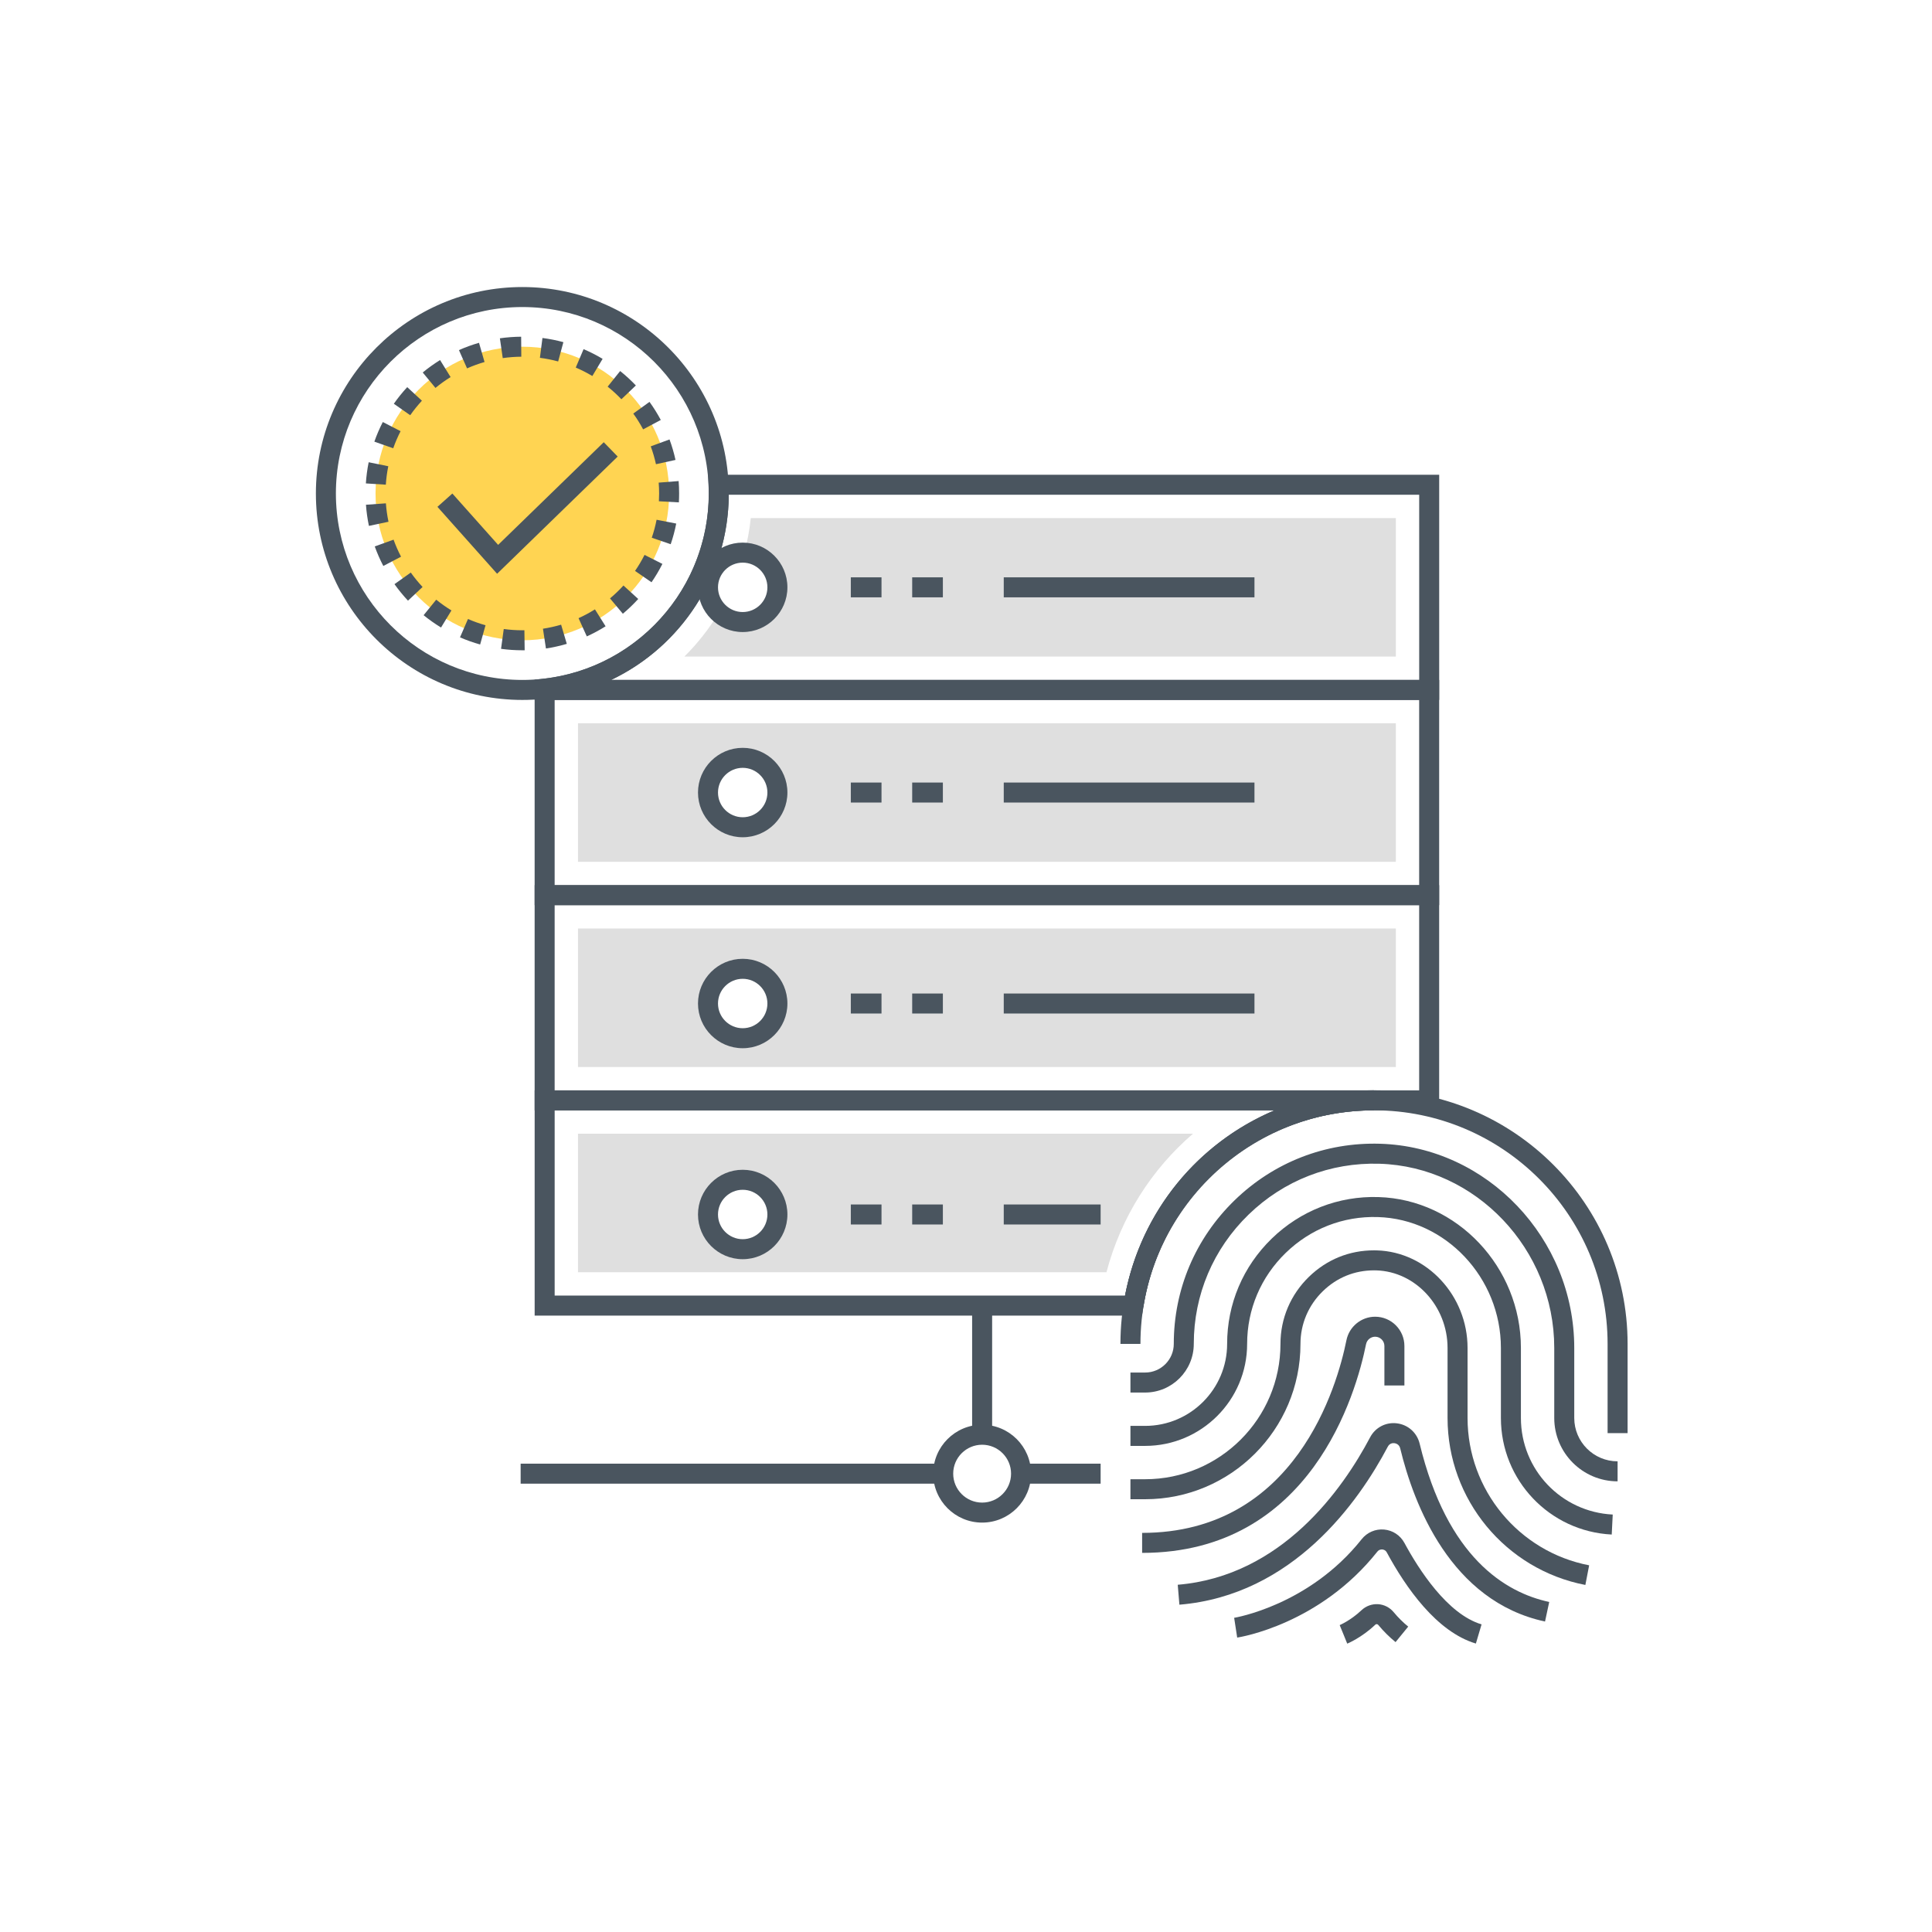<?xml version="1.0" encoding="UTF-8"?>
<svg width="350px" height="350px" viewBox="0 0 350 350" version="1.1" xmlns="http://www.w3.org/2000/svg" xmlns:xlink="http://www.w3.org/1999/xlink">
    <!-- Generator: Sketch 53.2 (72643) - https://sketchapp.com -->
    <title>2.1-everywhere-on-premise</title>
    <desc>Created with Sketch.</desc>
    <g id="2.1-everywhere-on-premise" stroke="none" stroke-width="1" fill="none" fill-rule="evenodd">
        <g id="EXPERT-SYSTEM-Copy" transform="translate(57, 52)" fill-rule="nonzero">
            <path d="M37.626,10.809 C22.963,10.809 11.034,22.738 11.034,37.401 C11.034,52.063 22.963,63.992 37.626,63.992 C52.288,63.992 64.218,52.063 64.218,37.401 C64.218,22.738 52.288,10.809 37.626,10.809 Z" id="Path" fill="#FFD452"></path>
            <path d="M191.916,145.521 C166.585,145.521 145.978,166.128 145.978,191.459 L149.602,191.459 C149.602,168.127 168.584,149.145 191.916,149.145 C215.248,149.145 234.23,168.127 234.23,191.459 L234.23,207.624 L237.854,207.624 L237.854,191.459 C237.854,166.129 217.247,145.521 191.916,145.521 Z" id="Path" fill="#4A555F"></path>
            <path d="M228.191,204.881 L228.191,192.191 C228.191,172.369 212.41,155.775 193.013,155.2 C183.128,154.906 173.768,158.543 166.664,165.439 C159.556,172.339 155.641,181.58 155.641,191.459 C155.641,194.32 153.313,196.648 150.452,196.648 L147.79,196.648 L147.79,200.272 L150.452,200.272 C155.312,200.272 159.265,196.319 159.265,191.459 C159.265,182.568 162.789,174.251 169.188,168.039 C175.583,161.832 183.998,158.558 192.905,158.823 C210.363,159.34 224.567,174.309 224.567,192.191 L224.567,204.881 C224.567,211.209 229.715,216.357 236.042,216.357 L236.042,212.733 C231.713,212.734 228.191,209.211 228.191,204.881 Z" id="Path" fill="#4A555F"></path>
            <path d="M218.527,204.881 L218.527,192.192 C218.527,177.543 206.953,165.282 192.728,164.86 C185.483,164.631 178.589,167.332 173.396,172.374 C168.179,177.438 165.306,184.216 165.306,191.459 C165.306,199.649 158.642,206.313 150.452,206.313 L147.79,206.313 L147.79,209.937 L150.452,209.937 C160.641,209.937 168.93,201.648 168.93,191.459 C168.93,185.204 171.412,179.35 175.92,174.973 C180.406,170.618 186.324,168.281 192.619,168.482 C204.906,168.847 214.903,179.483 214.903,192.191 L214.903,204.88 C214.903,216.16 223.722,225.435 234.98,225.995 L235.161,222.375 C225.833,221.911 218.527,214.227 218.527,204.881 Z" id="Path" fill="#4A555F"></path>
            <path d="M208.862,204.881 L208.862,192.192 C208.862,182.716 201.495,174.789 192.445,174.52 C192.264,174.515 192.089,174.512 191.916,174.512 C187.434,174.512 183.358,176.17 180.127,179.307 C176.801,182.536 174.969,186.852 174.969,191.459 C174.969,204.978 163.97,215.976 150.451,215.976 L147.789,215.976 L147.789,219.6 L150.451,219.6 C165.969,219.6 178.593,206.976 178.593,191.459 C178.593,187.84 180.034,184.448 182.652,181.907 C185.193,179.44 188.396,178.136 191.916,178.136 C192.05,178.136 192.185,178.137 192.332,178.142 C199.448,178.354 205.238,184.656 205.238,192.191 L205.238,204.88 C205.238,219.621 215.738,232.343 230.204,235.13 L230.889,231.571 C218.126,229.113 208.862,217.887 208.862,204.881 Z" id="Path" fill="#4A555F"></path>
            <path d="M192.118,186.536 C189.602,186.536 187.416,188.331 186.918,190.804 C185.272,198.99 177.74,225.696 149.907,225.696 L149.907,229.32 C180.494,229.32 188.688,200.387 190.471,191.52 C190.629,190.731 191.322,190.16 192.119,190.16 C193.044,190.16 193.797,190.913 193.797,191.838 L193.797,198.992 L197.421,198.992 L197.421,191.838 C197.421,188.915 195.042,186.536 192.118,186.536 Z" id="Path" fill="#4A555F"></path>
            <path d="M200.183,209.529 C199.702,207.546 198.086,206.102 196.066,205.85 C194.056,205.599 192.153,206.596 191.208,208.386 C186.298,217.688 175.242,233.527 156.359,235.094 L156.659,238.705 C177.264,236.996 189.157,220.036 194.413,210.078 C194.764,209.415 195.372,209.416 195.618,209.447 C195.816,209.472 196.473,209.611 196.66,210.383 C199.116,220.523 205.789,238.082 222.895,241.755 L223.656,238.212 C215.702,236.504 205.174,230.141 200.183,209.529 Z" id="Path" fill="#4A555F"></path>
            <path d="M197.423,227.516 C196.676,226.134 195.3,225.228 193.742,225.091 C192.177,224.951 190.657,225.609 189.675,226.846 C180.155,238.84 166.713,241.061 166.579,241.082 L167.129,244.664 C167.735,244.572 182.078,242.246 192.514,229.099 C192.833,228.696 193.255,228.687 193.424,228.701 C193.627,228.719 194.004,228.812 194.233,229.239 C197.675,235.606 203.268,243.638 210.37,245.744 L211.4,242.269 C205.179,240.424 199.972,232.234 197.423,227.516 Z" id="Path" fill="#4A555F"></path>
            <path d="M195.469,240.051 C194.767,239.203 193.737,238.678 192.644,238.611 C191.545,238.548 190.455,238.944 189.65,239.704 C187.676,241.572 185.715,242.395 185.696,242.403 L186.38,244.074 L187.063,245.76 C187.167,245.717 189.645,244.698 192.141,242.337 C192.244,242.239 192.347,242.217 192.424,242.229 C192.525,242.234 192.61,242.28 192.679,242.363 C193.629,243.509 194.686,244.56 195.821,245.484 L198.11,242.676 C197.158,241.9 196.27,241.017 195.469,240.051 Z" id="Path" fill="#4A555F"></path>
            <rect id="Rectangle" fill="#4A555F" x="37.319" y="213.156" width="76.55" height="3.624"></rect>
            <rect id="Rectangle" fill="#4A555F" x="127.976" y="213.156" width="14.413" height="3.624"></rect>
            <path d="M120.922,206.103 C116.034,206.103 112.057,210.08 112.057,214.968 C112.057,219.856 116.034,223.833 120.922,223.833 C125.811,223.833 129.788,219.856 129.788,214.968 C129.788,210.08 125.811,206.103 120.922,206.103 Z M120.922,220.209 C118.032,220.209 115.681,217.858 115.681,214.968 C115.681,212.078 118.032,209.727 120.922,209.727 C123.812,209.727 126.164,212.078 126.164,214.968 C126.164,217.858 123.812,220.209 120.922,220.209 Z" id="Shape" fill="#4A555F"></path>
            <rect id="Rectangle" fill="#4A555F" x="119.11" y="184.519" width="3.624" height="23.396"></rect>
            <path d="M39.858,145.527 L39.858,186.333 L149.886,186.333 L150.127,184.803 C153.384,164.145 170.962,149.151 191.921,149.151 L191.921,145.527 L39.858,145.527 Z M146.814,182.709 L43.482,182.709 L43.482,149.151 L173.891,149.151 C160.131,154.96 149.769,167.287 146.814,182.709 Z" id="Shape" fill="#4A555F"></path>
            <path d="M47.71,153.379 L47.71,178.481 L143.444,178.481 C146.089,168.467 151.646,159.805 159.124,153.379 L47.71,153.379 Z M81.993,172.465 C80.845,173.6 79.275,174.301 77.548,174.301 C74.081,174.301 71.254,171.486 71.254,168.019 C71.254,166.28 71.955,164.709 73.103,163.574 C74.238,162.426 75.82,161.725 77.548,161.725 C79.275,161.725 80.846,162.426 81.993,163.574 C83.129,164.709 83.829,166.28 83.829,168.019 C83.829,169.759 83.129,171.33 81.993,172.465 Z" id="Shape" fill="#DFDFDF"></path>
            <path d="M39.855,108.354 L39.855,149.154 L203.718,149.154 L203.718,108.354 L39.855,108.354 Z M200.094,145.53 L43.479,145.53 L43.479,111.978 L200.094,111.978 L200.094,145.53 L200.094,145.53 Z" id="Shape" fill="#4A555F"></path>
            <path d="M47.71,116.208 L47.71,141.299 L195.871,141.299 L195.871,116.208 L47.71,116.208 Z M81.993,134.244 C80.845,135.38 79.275,136.08 77.548,136.08 C74.081,136.08 71.254,133.265 71.254,129.798 C71.254,128.059 71.955,126.488 73.103,125.353 C74.238,124.205 75.82,123.504 77.548,123.504 C79.275,123.504 80.846,124.205 81.993,125.353 C83.129,126.488 83.829,128.059 83.829,129.798 C83.829,131.538 83.129,133.108 81.993,134.244 Z" id="Shape" fill="#DFDFDF"></path>
            <path d="M39.855,71.177 L39.855,111.977 L203.718,111.977 L203.718,71.177 L39.855,71.177 Z M200.094,108.354 L43.479,108.354 L43.479,74.801 L200.094,74.801 L200.094,108.354 L200.094,108.354 Z" id="Shape" fill="#4A555F"></path>
            <path d="M47.71,79.026 L47.71,104.128 L195.871,104.128 L195.871,79.026 L47.71,79.026 Z M81.993,96.023 C80.845,97.159 79.275,97.859 77.548,97.859 C74.081,97.859 71.254,95.044 71.254,91.577 C71.254,89.838 71.955,88.267 73.103,87.132 C74.238,85.996 75.82,85.284 77.548,85.284 C79.275,85.284 80.846,85.997 81.993,87.132 C83.129,88.268 83.829,89.838 83.829,91.577 C83.83,93.317 83.129,94.887 81.993,96.023 Z" id="Shape" fill="#DFDFDF"></path>
            <path d="M71.279,34.005 L71.364,35.899 C71.388,36.403 71.399,36.895 71.399,37.399 C71.399,54.601 58.531,69.028 41.466,70.956 L39.858,71.138 L39.858,74.799 L203.723,74.799 L203.723,34.005 L71.279,34.005 Z M200.1,71.174 L53.736,71.174 C66.361,65.163 74.934,52.326 75.023,37.628 L200.1,37.628 L200.1,71.174 L200.1,71.174 Z" id="Shape" fill="#4A555F"></path>
            <path d="M79.009,41.856 C78.792,43.994 78.393,46.084 77.85,48.126 C79.456,48.198 80.918,48.887 81.993,49.95 C83.129,51.097 83.829,52.668 83.829,54.408 C83.829,56.135 83.128,57.705 81.993,58.853 C80.845,59.988 79.275,60.689 77.548,60.689 C75.881,60.689 74.359,60.036 73.236,58.974 C71.484,61.885 69.382,64.555 66.978,66.947 L195.872,66.947 L195.872,41.856 L79.009,41.856 Z" id="Path" fill="#DFDFDF"></path>
            <path d="M37.626,0 C17.003,0 0.226,16.777 0.226,37.4 C0.226,58.023 17.003,74.801 37.626,74.801 C58.248,74.801 75.026,58.022 75.026,37.4 C75.026,16.777 58.248,0 37.626,0 Z M37.626,71.177 C19.002,71.177 3.85,56.024 3.85,37.4 C3.85,18.776 19.002,3.624 37.626,3.624 C56.25,3.624 71.402,18.776 71.402,37.4 C71.402,56.025 56.25,71.177 37.626,71.177 Z" id="Shape" fill="#4A555F"></path>
            <path d="M14.299,45.765 L10.889,46.991 C11.322,48.197 11.845,49.388 12.443,50.53 L15.654,48.85 C15.132,47.854 14.676,46.816 14.299,45.765 Z M30.78,13.583 L29.777,10.101 C28.54,10.457 27.318,10.902 26.141,11.424 L27.611,14.736 C28.636,14.281 29.702,13.893 30.78,13.583 Z M14.464,53.825 C15.209,54.872 16.032,55.878 16.911,56.815 L19.555,54.337 C18.787,53.518 18.068,52.639 17.417,51.724 L14.464,53.825 Z M19.74,59.45 C20.74,60.263 21.803,61.013 22.899,61.68 L24.783,58.584 C23.827,58.003 22.899,57.348 22.026,56.638 L19.74,59.45 Z M24.63,16.31 L22.724,13.228 C21.633,13.903 20.576,14.66 19.582,15.479 L21.887,18.275 C22.755,17.56 23.677,16.899 24.63,16.31 Z M12.91,39.182 L9.296,39.44 C9.388,40.728 9.569,42.017 9.833,43.27 L13.379,42.522 C13.148,41.429 12.99,40.306 12.91,39.182 Z M61.834,32.098 L65.374,31.321 C65.099,30.065 64.734,28.816 64.289,27.609 L60.888,28.861 C61.276,29.913 61.594,31.002 61.834,32.098 Z M59.51,25.786 L62.709,24.08 C62.104,22.948 61.416,21.845 60.664,20.802 L57.725,22.923 C58.383,23.834 58.983,24.797 59.51,25.786 Z M13.341,32.462 L9.789,31.741 C9.533,32.999 9.362,34.288 9.28,35.575 L12.897,35.806 C12.969,34.684 13.117,33.559 13.341,32.462 Z M19.434,20.594 L16.774,18.133 C15.9,19.078 15.084,20.09 14.346,21.143 L17.315,23.222 C17.959,22.303 18.672,21.419 19.434,20.594 Z M15.571,26.111 L12.348,24.454 C11.759,25.6 11.244,26.796 10.818,28.009 L14.236,29.21 C14.608,28.153 15.057,27.11 15.571,26.111 Z M37.626,62.18 C36.5,62.18 35.367,62.103 34.259,61.952 L33.769,65.543 C35.04,65.716 36.336,65.804 37.626,65.804 L38.049,65.801 L38,62.177 L37.626,62.18 Z M26.333,63.462 C27.516,63.975 28.743,64.412 29.981,64.758 L30.958,61.269 C29.878,60.967 28.809,60.586 27.779,60.138 L26.333,63.462 Z M53.508,56.406 L55.835,59.185 C56.819,58.361 57.757,57.461 58.623,56.51 L55.944,54.07 C55.187,54.901 54.367,55.687 53.508,56.406 Z M65.941,35.148 L62.328,35.432 C62.379,36.078 62.405,36.741 62.405,37.4 C62.405,37.873 62.392,38.342 62.366,38.809 L65.985,39.01 C66.014,38.478 66.029,37.941 66.029,37.399 C66.029,36.644 65.999,35.887 65.941,35.148 Z M58.194,17.829 C57.307,16.897 56.349,16.018 55.346,15.216 L53.082,18.046 C53.958,18.745 54.794,19.513 55.57,20.328 L58.194,17.829 Z M61.075,45.414 L64.503,46.589 C64.921,45.37 65.258,44.112 65.504,42.849 L61.947,42.155 C61.733,43.254 61.44,44.351 61.075,45.414 Z M58.044,51.426 L61.028,53.483 C61.758,52.422 62.423,51.303 63.001,50.157 L59.765,48.524 C59.261,49.524 58.681,50.501 58.044,51.426 Z M37.44,12.622 L37.412,8.998 C36.122,9.008 34.826,9.105 33.559,9.287 L34.076,12.875 C35.181,12.715 36.312,12.63 37.44,12.622 Z M45.064,9.984 C43.823,9.648 42.546,9.394 41.271,9.229 L40.809,12.824 C41.92,12.967 43.033,13.188 44.116,13.482 L45.064,9.984 Z M52.17,13.009 C51.065,12.348 49.905,11.757 48.722,11.254 L47.303,14.588 C48.334,15.027 49.344,15.542 50.308,16.119 L52.17,13.009 Z M47.811,59.988 L49.305,63.289 C50.474,62.76 51.619,62.145 52.709,61.459 L50.779,58.392 C49.828,58.99 48.83,59.527 47.811,59.988 Z M41.36,61.899 L41.904,65.482 C43.178,65.289 44.448,65.005 45.68,64.641 L44.651,61.166 C43.577,61.484 42.469,61.73 41.36,61.899 Z" id="Shape" fill="#4A555F"></path>
            <path d="M77.547,83.478 C73.081,83.478 69.448,87.111 69.448,91.578 C69.448,96.043 73.082,99.677 77.547,99.677 C82.014,99.677 85.647,96.043 85.647,91.578 C85.647,87.111 82.014,83.478 77.547,83.478 Z M77.547,96.052 C75.08,96.052 73.072,94.044 73.072,91.577 C73.072,89.109 75.08,87.101 77.547,87.101 C80.015,87.101 82.023,89.109 82.023,91.577 C82.023,94.044 80.016,96.052 77.547,96.052 Z" id="Shape" fill="#4A555F"></path>
            <rect id="Rectangle" fill="#4A555F" x="97.134" y="89.765" width="5.559" height="3.624"></rect>
            <rect id="Rectangle" fill="#4A555F" x="108.252" y="89.765" width="5.558" height="3.624"></rect>
            <rect id="Rectangle" fill="#4A555F" x="124.839" y="89.765" width="45.419" height="3.624"></rect>
            <path d="M77.547,121.696 C73.081,121.696 69.448,125.33 69.448,129.796 C69.448,134.263 73.082,137.896 77.547,137.896 C82.014,137.896 85.647,134.263 85.647,129.796 C85.647,125.33 82.014,121.696 77.547,121.696 Z M77.547,134.272 C75.08,134.272 73.072,132.264 73.072,129.796 C73.072,127.328 75.08,125.32 77.547,125.32 C80.015,125.32 82.023,127.328 82.023,129.796 C82.023,132.264 80.016,134.272 77.547,134.272 Z" id="Shape" fill="#4A555F"></path>
            <rect id="Rectangle" fill="#4A555F" x="97.134" y="127.984" width="5.559" height="3.624"></rect>
            <rect id="Rectangle" fill="#4A555F" x="108.252" y="127.984" width="5.558" height="3.624"></rect>
            <rect id="Rectangle" fill="#4A555F" x="124.839" y="127.984" width="45.419" height="3.624"></rect>
            <path d="M77.547,159.916 C73.081,159.916 69.448,163.549 69.448,168.015 C69.448,172.481 73.082,176.114 77.547,176.114 C82.014,176.114 85.647,172.481 85.647,168.015 C85.647,163.549 82.014,159.916 77.547,159.916 Z M77.547,172.491 C75.08,172.491 73.072,170.483 73.072,168.015 C73.072,165.548 75.08,163.54 77.547,163.54 C80.015,163.54 82.023,165.548 82.023,168.015 C82.023,170.483 80.016,172.491 77.547,172.491 Z" id="Shape" fill="#4A555F"></path>
            <rect id="Rectangle" fill="#4A555F" x="97.134" y="166.203" width="5.559" height="3.624"></rect>
            <rect id="Rectangle" fill="#4A555F" x="108.252" y="166.203" width="5.558" height="3.624"></rect>
            <rect id="Rectangle" fill="#4A555F" x="124.839" y="166.203" width="17.55" height="3.624"></rect>
            <path d="M77.547,46.301 C73.081,46.301 69.448,49.935 69.448,54.401 C69.448,58.868 73.082,62.501 77.547,62.501 C82.014,62.501 85.647,58.868 85.647,54.401 C85.647,49.935 82.014,46.301 77.547,46.301 Z M77.547,58.877 C75.08,58.877 73.072,56.869 73.072,54.401 C73.072,51.934 75.08,49.926 77.547,49.926 C80.015,49.926 82.023,51.934 82.023,54.401 C82.023,56.869 80.016,58.877 77.547,58.877 Z" id="Shape" fill="#4A555F"></path>
            <rect id="Rectangle" fill="#4A555F" x="97.134" y="52.589" width="5.559" height="3.624"></rect>
            <rect id="Rectangle" fill="#4A555F" x="108.252" y="52.589" width="5.558" height="3.624"></rect>
            <rect id="Rectangle" fill="#4A555F" x="124.839" y="52.589" width="45.419" height="3.624"></rect>
            <path d="M146.546,184.239 L150.126,184.803 C153.384,164.145 170.961,149.151 191.921,149.151 L191.921,145.527 C169.166,145.527 150.084,161.808 146.546,184.239 Z" id="Path" fill="#4A555F"></path>
            <polygon id="Path" fill="#4A555F" points="52.375 28.111 33.241 46.708 24.95 37.407 22.245 39.818 33.054 51.944 54.9 30.71"></polygon>
        </g>
    </g>
</svg>